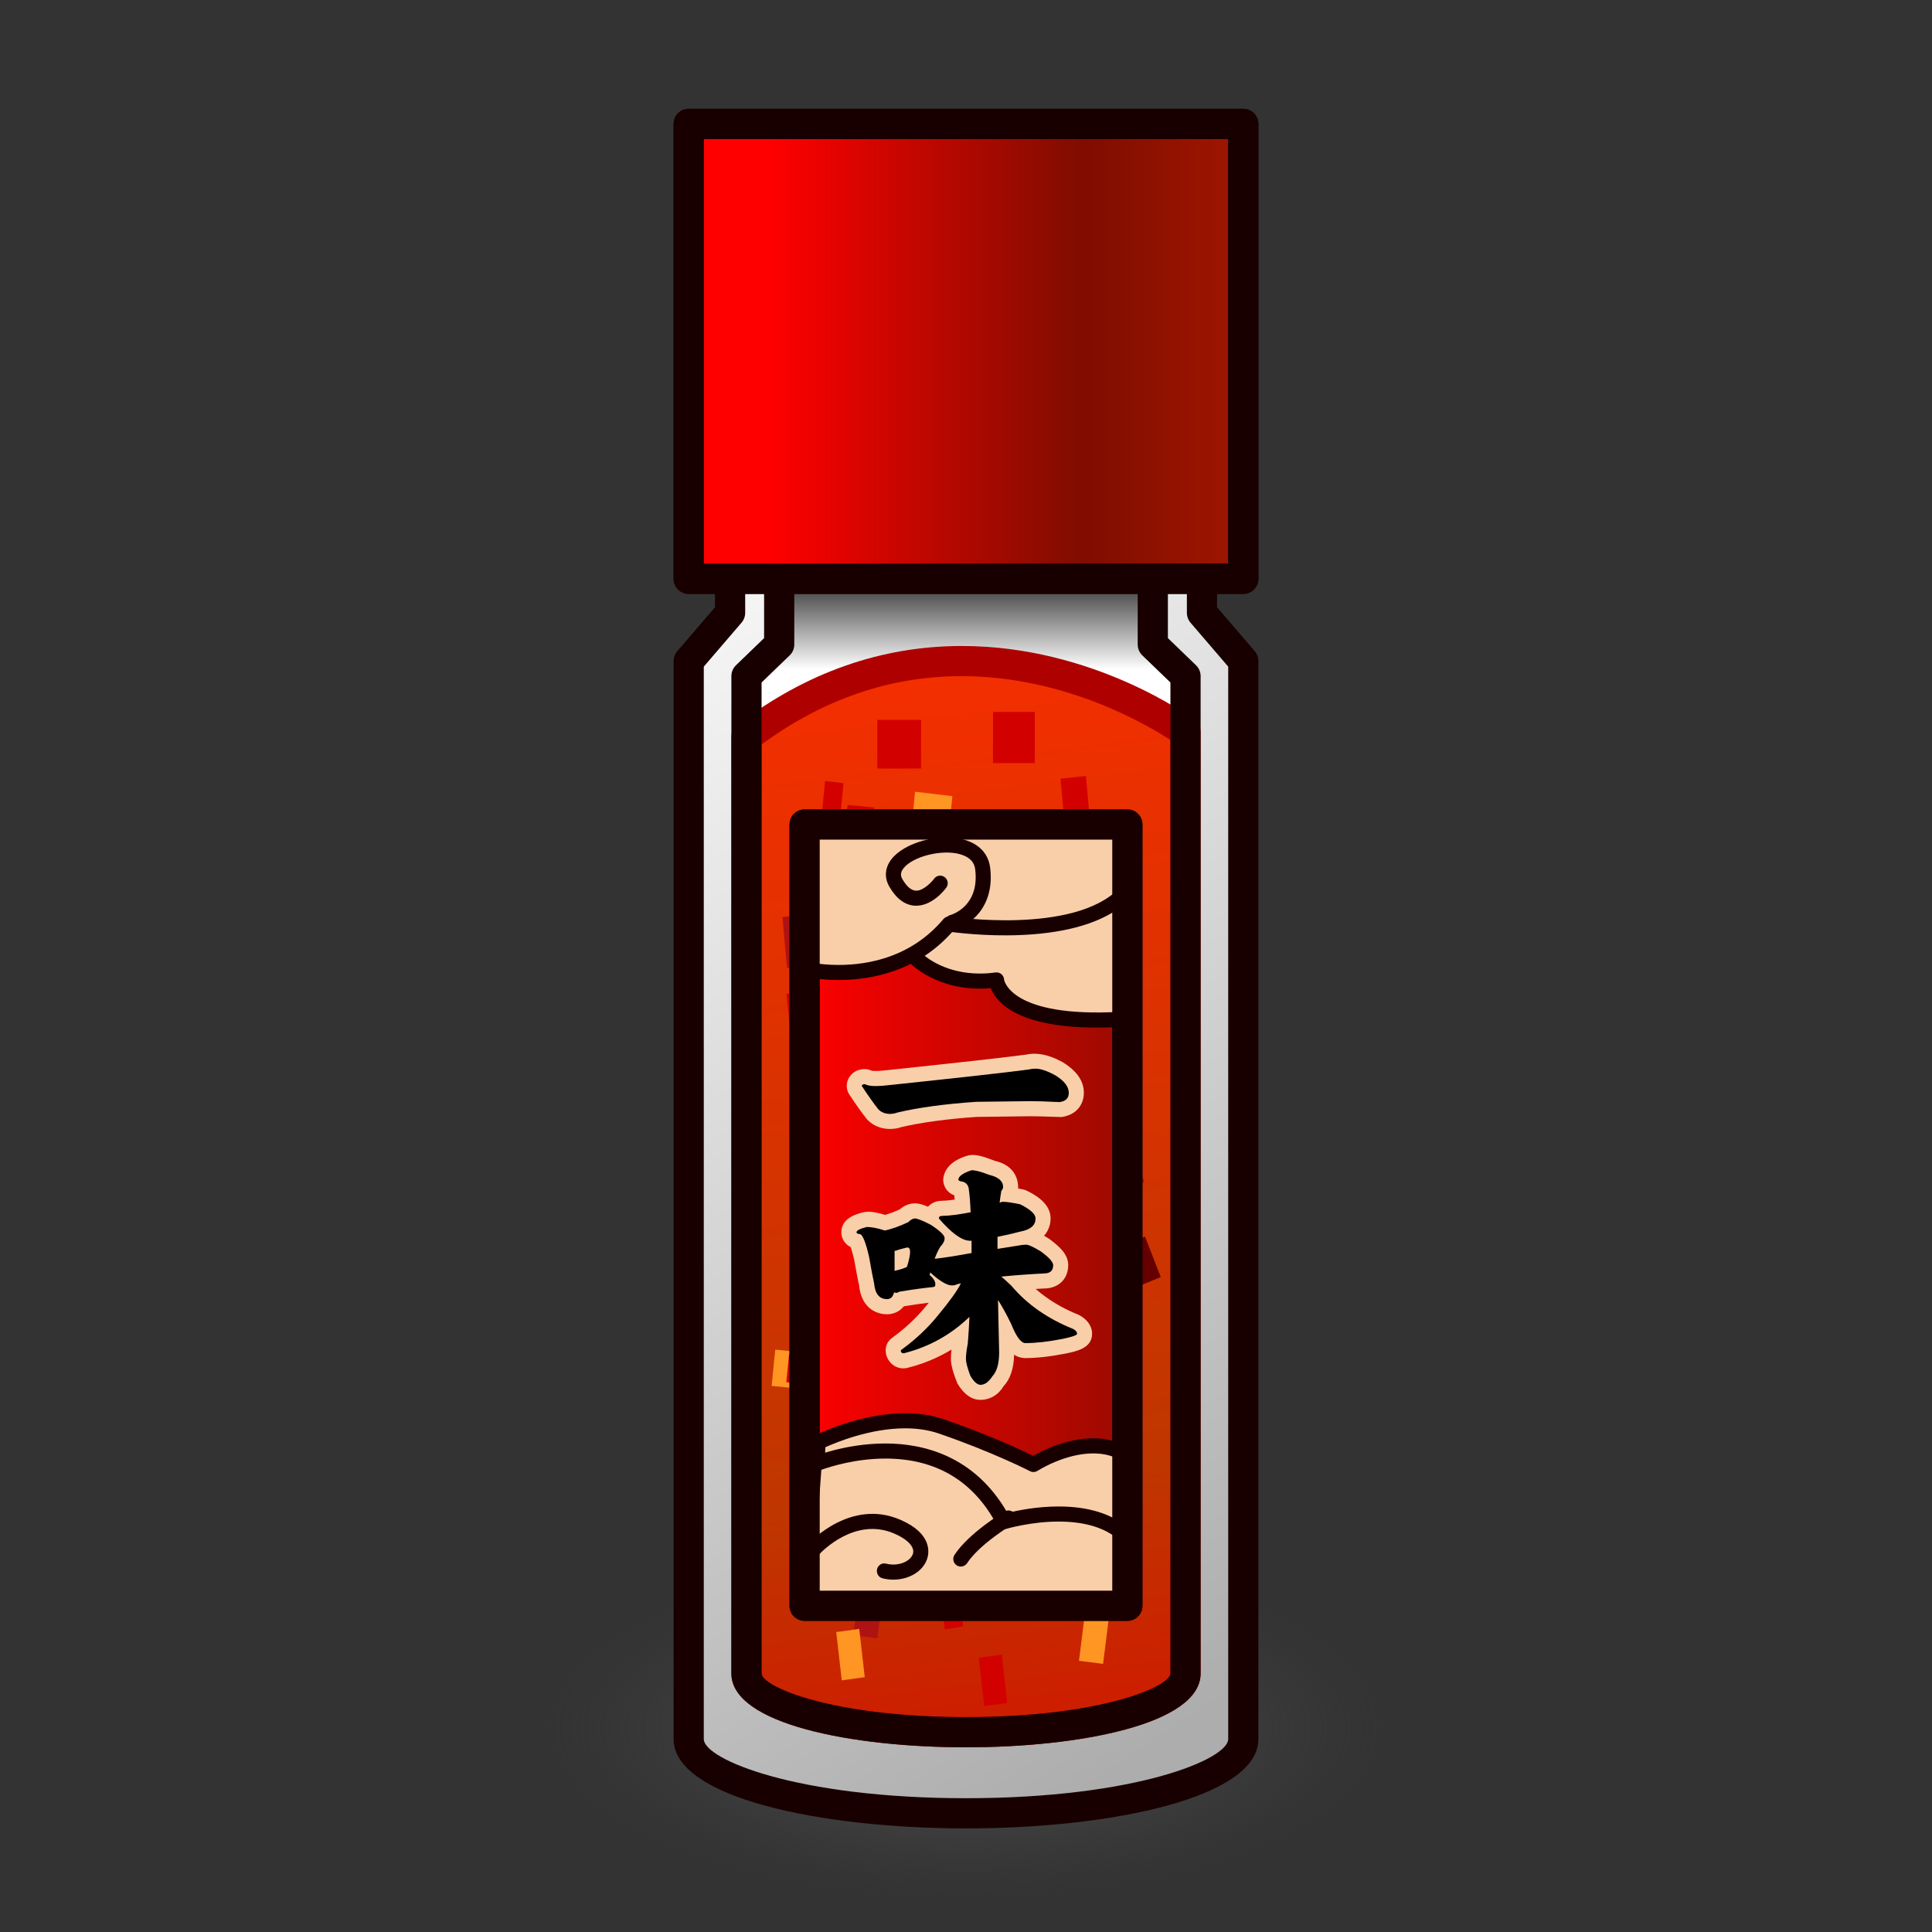 <?xml version="1.0" encoding="UTF-8"?>
<!-- Generated by phantom_svg. -->
<svg width="64px" height="64px" viewBox="0 0 64 64" preserveAspectRatio="none" xmlns="http://www.w3.org/2000/svg" xmlns:xlink="http://www.w3.org/1999/xlink" version="1.1">
  <rect x="0" y="0" width="64" height="64" fill="#333333" stroke="none"/>
  <g>
    <radialGradient id='SVGID_1_' cx='27.604' cy='55.676' r='14.461' gradientTransform='matrix(0.961 0 0 0.39 5.471 35.512)' gradientUnits='userSpaceOnUse'>
      <stop offset='0' style='stop-color:#595959'/>
      <stop offset='1' style='stop-color:#414141;stop-opacity:0'/>
    </radialGradient>
    <ellipse style='fill:url(#SVGID_1_);' cx='32' cy='57.237' rx='14.337' ry='6.014'/>
    <g>
      <linearGradient id='SVGID_2_' gradientUnits='userSpaceOnUse' x1='42.963' y1='54.732' x2='17.741' y2='17.583'>
        <stop offset='0' style='stop-color:#ADADAD'/>
        <stop offset='1' style='stop-color:#FFFFFF'/>
      </linearGradient>
      <path style='fill:url(#SVGID_2_);' d='M39.816,20.302v-2.981H24.185v2.981l-1.37,1.596v35.712
			c0,1.357,4.112,2.458,9.187,2.458c5.073,0,9.185-1.101,9.185-2.458V21.898
			L39.816,20.302z'/>
      <path style='fill:#190000;' d='M32.001,60.568c-4.813,0-9.687-1.016-9.687-2.958V21.898
			c0-0.12,0.043-0.235,0.121-0.326l1.25-1.456v-2.796c0-0.276,0.224-0.5,0.5-0.5
			h15.632c0.276,0,0.5,0.224,0.5,0.5v2.796l1.249,1.456
			c0.077,0.091,0.12,0.206,0.12,0.326v35.712
			C41.686,59.553,36.813,60.568,32.001,60.568z M23.314,22.083v35.527
			c0,0.665,3.066,1.958,8.687,1.958c5.619,0,8.685-1.293,8.685-1.958V22.083
			l-1.249-1.456c-0.077-0.091-0.12-0.206-0.12-0.326v-2.481H24.685v2.481
			c0,0.12-0.043,0.235-0.121,0.326L23.314,22.083z'/>
    </g>
    <linearGradient id='SVGID_3_' gradientUnits='userSpaceOnUse' x1='32' y1='19.658' x2='32' y2='22.167'>
      <stop offset='0' style='stop-color:#535353'/>
      <stop offset='1' style='stop-color:#FFFFFF'/>
    </linearGradient>
    <path style='fill:url(#SVGID_3_);' d='M38.188,21.35v-4.029H25.812v4.029l-1.084,1.048v33.038
		c0,1.075,3.255,1.946,7.273,1.946c4.017,0,7.271-0.871,7.271-1.946V22.397
		L38.188,21.35z'/>
    <g>
      <linearGradient id='SVGID_4_' gradientUnits='userSpaceOnUse' x1='29.052' y1='16.43' x2='35.257' y2='65.746'>
        <stop offset='0' style='stop-color:#FF2D00'/>
        <stop offset='0.667' style='stop-color:#BF3600'/>
        <stop offset='1' style='stop-color:#DF0000'/>
      </linearGradient>
      <path style='fill:url(#SVGID_4_);' d='M24.728,24.412c0,5.56,0,31.024,0,31.024
			c0,1.075,3.255,1.946,7.273,1.946c4.017,0,7.271-0.871,7.271-1.946V24.25
			C39.272,24.25,32,18.852,24.728,24.412z'/>
      <path style='fill:#AF0000;' d='M32.001,57.882c-3.744,0-7.773-0.766-7.773-2.446V24.412
			c0-0.156,0.073-0.303,0.196-0.397c2.271-1.736,4.771-2.616,7.434-2.616
			c4.361,0,7.578,2.351,7.712,2.451c0.127,0.094,0.202,0.243,0.202,0.401v31.185
			C39.772,57.116,35.744,57.882,32.001,57.882z M25.228,24.662v30.774
			c0,0.433,2.304,1.446,6.773,1.446c4.468,0,6.771-1.014,6.771-1.446V24.514
			c-0.747-0.491-3.483-2.116-6.915-2.116C29.497,22.398,27.267,23.16,25.228,24.662
			z'/>
    </g>
    <g>
      <rect x='29.062' y='23.848' style='fill:#D30000;' width='1.45' height='1.611'/>
      <rect x='36.292' y='32.169' transform='matrix(0.995 0.099 -0.099 0.995 3.433 -3.475)' style='fill:#D30000;' width='1.129' height='1.611'/>
      <rect x='27.512' y='34.744' transform='matrix(0.995 0.099 -0.099 0.995 3.629 -2.598)' style='fill:#D30000;' width='0.887' height='0.967'/>
      <rect x='29.556' y='36.595' transform='matrix(0.995 0.099 -0.099 0.995 3.838 -2.814)' style='fill:#FF9522;' width='1.45' height='1.369'/>
      <rect x='31.141' y='42.4' transform='matrix(0.994 -0.106 0.106 0.994 -4.395 3.606)' style='fill:#D30000;' width='0.992' height='1.289'/>
      <rect x='25.616' y='44.756' transform='matrix(0.995 0.099 -0.099 0.995 4.624 -2.36)' style='fill:#FF9522;' width='0.887' height='1.208'/>
      <rect x='36.878' y='44.917' transform='matrix(0.994 -0.106 0.106 0.994 -4.603 4.203)' style='fill:#D30000;' width='0.644' height='0.886'/>
      <rect x='35.44' y='49.17' transform='matrix(0.996 0.092 -0.092 0.996 4.755 -3.091)' style='fill:#660000;' width='0.805' height='1.531'/>
      <rect x='36.818' y='49.493' transform='matrix(0.994 -0.106 0.106 0.994 -5.089 4.223)' style='fill:#D30000;' width='0.644' height='0.886'/>
      <rect x='35.845' y='53.548' transform='matrix(0.992 0.125 -0.125 0.992 7.069 -4.103)' style='fill:#FF9522;' width='0.805' height='1.532'/>
      <rect x='33.097' y='45.289' transform='matrix(0.994 -0.107 0.107 0.994 -4.709 3.882)' style='fill:#D30000;' width='1.302' height='0.886'/>
      <rect x='35.41' y='36.545' transform='matrix(0.983 -0.181 0.181 0.983 -6.165 7.126)' style='fill:#660000;' width='1.128' height='1.612'/>
      <rect x='27.844' y='38.314' transform='matrix(0.995 0.099 -0.099 0.995 3.985 -2.613)' style='fill:#D30000;' width='0.887' height='0.967'/>
      <rect x='26.451' y='41.188' transform='matrix(0.995 0.099 -0.099 0.995 4.278 -2.484)' style='fill:#660000;' width='1.45' height='1.369'/>
      <rect x='30.523' y='46.767' transform='matrix(0.994 -0.106 0.106 0.994 -4.863 3.565)' style='fill:#660000;' width='0.992' height='1.289'/>
      <rect x='26.779' y='48.897' transform='matrix(0.995 0.099 -0.099 0.995 5.041 -2.455)' style='fill:#D30000;' width='0.887' height='1.208'/>
      <rect x='31.886' y='51.849' transform='matrix(0.99 0.142 -0.142 0.99 7.779 -4.056)' style='fill:#D30000;' width='0.644' height='0.886'/>
      <rect x='28.373' y='52.699' transform='matrix(0.992 0.125 -0.125 0.992 6.9 -3.174)' style='fill:#AF1212;' width='0.806' height='1.532'/>
      <rect x='30.423' y='50.352' transform='matrix(0.994 -0.107 0.107 0.994 -5.265 3.623)' style='fill:#FF9522;' width='1.303' height='0.886'/>
      <rect x='28.013' y='26.709' transform='matrix(0.995 0.099 -0.099 0.995 2.847 -2.686)' style='fill:#D30000;' width='0.887' height='1.208'/>
      <rect x='36.535' y='26.859' transform='matrix(0.994 -0.106 0.106 0.994 -2.689 4.065)' style='fill:#D30000;' width='0.644' height='0.886'/>
      <rect x='34.193' y='30.211' transform='matrix(0.992 0.125 -0.125 0.992 4.141 -4.079)' style='fill:#D30000;' width='0.805' height='1.532'/>
      <rect x='32.754' y='27.23' transform='matrix(0.994 -0.107 0.107 0.994 -2.774 3.74)' style='fill:#FF9522;' width='1.303' height='0.886'/>
      <rect x='29.785' y='29.639' transform='matrix(0.994 -0.106 0.106 0.994 -3.047 3.39)' style='fill:#660000;' width='0.992' height='1.289'/>
      <rect x='33.07' y='36.131' transform='matrix(0.99 0.142 -0.142 0.99 5.552 -4.385)' style='fill:#FF9522;' width='0.644' height='0.886'/>
      <rect x='31.548' y='39.072' transform='matrix(0.994 -0.107 0.107 0.994 -4.048 3.677)' style='fill:#D30000;' width='1.303' height='0.886'/>
      <rect x='36.529' y='41.233' transform='matrix(0.99 -0.138 0.138 0.99 -5.392 5.476)' style='fill:#D30000;' width='0.645' height='0.886'/>
      <rect x='35.571' y='42.893' transform='matrix(0.992 0.125 -0.125 0.992 5.729 -4.148)' style='fill:#D30000;' width='0.806' height='1.532'/>
      <rect x='34.696' y='40.109' transform='matrix(0.926 -0.378 0.378 0.926 -12.719 16.395)' style='fill:#FF9522;' width='1.303' height='0.886'/>
      <rect x='26.135' y='32.87' transform='matrix(0.994 -0.106 0.106 0.994 -3.411 3.02)' style='fill:#D30000;' width='0.992' height='1.289'/>
      <rect x='29.9' y='33.389' transform='matrix(0.99 0.142 -0.142 0.99 5.121 -3.956)' style='fill:#D30000;' width='0.645' height='0.886'/>
      <rect x='28.546' y='31.946' transform='matrix(0.992 0.125 -0.125 0.992 4.308 -3.357)' style='fill:#AF1212;' width='0.806' height='1.532'/>
      <rect x='27.729' y='29.599' transform='matrix(0.994 -0.107 0.107 0.994 -3.055 3.214)' style='fill:#FF9522;' width='1.303' height='0.886'/>
      <rect x='32.895' y='23.583' style='fill:#D30000;' width='1.385' height='1.696'/>
      <polygon style='fill:#AF1212;' points='26.072,32.066 27.144,31.949 26.992,30.261 25.919,30.378 
					'/>
      <polygon style='fill:#D30000;' points='35.712,35.268 36.553,35.176 36.462,34.162 
			35.62,34.256 		'/>
      <polygon style='fill:#FF9522;' points='31.166,46.997 32.446,46.47 31.925,45.128 30.644,45.653 
					'/>
      <polygon style='fill:#D30000;' points='33.248,42.231 34.189,42.343 34.32,40.993 
			33.38,40.882 		'/>
      <polygon style='fill:#FF9522;' points='36.793,46.063 37.634,45.97 37.52,44.704 
			36.678,44.798 		'/>
      <polygon style='fill:#D30000;' points='26.048,45.788 26.66,45.86 26.75,44.933 26.139,44.86 		'/>
      <polygon style='fill:#660000;' points='27.653,49.126 28.416,49.021 28.233,47.421 27.47,47.524 
					'/>
      <polygon style='fill:#D30000;' points='26.971,50.629 27.582,50.701 27.672,49.773 
			27.061,49.701 		'/>
      <polygon style='fill:#FF9522;' points='27.884,55.664 28.646,55.559 28.464,53.959 
			27.701,54.064 		'/>
      <polygon style='fill:#AF1212;' points='27.969,44.961 29.205,45.107 29.296,44.182 
			28.06,44.033 		'/>
      <polygon style='fill:#660000;' points='27.961,37.291 29.033,37.174 28.88,35.484 27.809,35.602 
					'/>
      <polygon style='fill:#D30000;' points='37.127,39.473 37.911,39.151 37.542,38.203 36.76,38.523 
					'/>
      <polygon style='fill:#660000;' points='37.171,42.832 38.451,42.305 37.931,40.963 
			36.649,41.488 		'/>
      <polygon style='fill:#660000;' points='33.585,48.399 34.526,48.511 34.658,47.163 
			33.717,47.05 		'/>
      <polygon style='fill:#D30000;' points='36.9,51.505 37.73,51.334 37.497,50.085 
			36.668,50.256 		'/>
      <polygon style='fill:#D30000;' points='31.3,53.975 31.909,53.877 31.79,52.955 
			31.181,53.049 		'/>
      <polygon style='fill:#D30000;' points='32.605,56.518 33.367,56.412 33.186,54.811 
			32.422,54.916 		'/>
      <polygon style='fill:#FF9522;' points='32.446,51.498 33.683,51.645 33.773,50.717 
			32.537,50.57 		'/>
      <polygon style='fill:#D30000;' points='35.245,27.062 36.087,26.97 35.974,25.704 35.131,25.796 		
			'/>
      <polygon style='fill:#D30000;' points='27.241,26.799 27.853,26.871 27.943,25.944 27.332,25.871 
					'/>
      <polygon style='fill:#D30000;' points='29.46,31.094 30.222,30.988 30.04,29.388 29.277,29.493 		
			'/>
      <polygon style='fill:#FF9522;' points='30.222,27.153 31.458,27.3 31.549,26.373 30.312,26.226 		
			'/>
      <polygon style='fill:#660000;' points='33.331,30.13 34.272,30.241 34.404,28.892 
			33.463,28.78 		'/>
      <polygon style='fill:#FF9522;' points='31.762,36.533 32.371,36.436 32.252,35.513 
			31.644,35.608 		'/>
      <polygon style='fill:#D30000;' points='31.545,32.853 32.78,32.999 32.872,32.071 
			31.635,31.925 		'/>
      <polygon style='fill:#D30000;' points='27.796,41.601 28.405,41.505 28.286,40.581 
			27.677,40.677 		'/>
      <polygon style='fill:#D30000;' points='27.278,44.421 28.042,44.315 27.859,42.716 
			27.096,42.821 		'/>
      <polygon style='fill:#FF9522;' points='28.459,39.905 29.696,40.054 29.787,39.126 
			28.551,38.978 		'/>
      <polygon style='fill:#AF1212;' points='36.663,29.399 37.604,29.51 37.736,28.162 
			36.794,28.049 		'/>
      <polygon style='fill:#D30000;' points='34.354,31.343 34.963,31.246 34.844,30.323 34.235,30.418 		
			'/>
      <polygon style='fill:#D30000;' points='33.102,35.567 33.865,35.462 33.683,33.862 
			32.92,33.968 		'/>
      <polygon style='fill:#FF9522;' points='35.018,29.647 36.254,29.794 36.345,28.867 
			35.108,28.72 		'/>
    </g>
    <path style='fill:#190000;' d='M32.001,57.882c-3.744,0-7.773-0.766-7.773-2.446V22.397
		c0-0.136,0.055-0.265,0.152-0.359L25.312,21.138v-3.817c0-0.276,0.224-0.5,0.5-0.5h12.376
		c0.276,0,0.5,0.224,0.5,0.5v3.817l0.932,0.9c0.098,0.094,0.152,0.224,0.152,0.359
		v33.038C39.772,57.116,35.744,57.882,32.001,57.882z M25.228,22.609v32.826
		c0,0.433,2.304,1.446,6.773,1.446c4.468,0,6.771-1.014,6.771-1.446V22.609
		l-0.932-0.9c-0.098-0.094-0.152-0.224-0.152-0.359v-3.529H26.312v3.529
		c0,0.136-0.055,0.265-0.152,0.359L25.228,22.609z'/>
    <g>
      <linearGradient id='SVGID_5_' gradientUnits='userSpaceOnUse' x1='25.418' y1='11.64' x2='41.054' y2='11.64'>
        <stop offset='0' style='stop-color:#FF0000'/>
        <stop offset='0.667' style='stop-color:#7F0D00'/>
        <stop offset='1' style='stop-color:#9F1600'/>
      </linearGradient>
      <rect x='22.814' y='4.105' style='fill:url(#SVGID_5_);' width='18.372' height='15.068'/>
      <path style='fill:#190000;' d='M41.186,19.674h-18.372c-0.276,0-0.5-0.224-0.5-0.5V4.105
			c0-0.276,0.224-0.5,0.5-0.5h18.372c0.276,0,0.5,0.224,0.5,0.5v15.068
			C41.686,19.45,41.462,19.674,41.186,19.674z M23.314,18.674h17.372V4.605h-17.372
			V18.674z'/>
    </g>
    <path style='fill:#190000;' d='M41.186,19.674h-18.372c-0.276,0-0.5-0.224-0.5-0.5V4.105
		c0-0.276,0.224-0.5,0.5-0.5h18.372c0.276,0,0.5,0.224,0.5,0.5v15.068
		C41.686,19.45,41.462,19.674,41.186,19.674z M23.314,18.674h17.372V4.605h-17.372
		V18.674z'/>
    <g>
      <linearGradient id='SVGID_6_' gradientUnits='userSpaceOnUse' x1='26.466' y1='40.253' x2='47.338' y2='40.253'>
        <stop offset='0' style='stop-color:#FF0000'/>
        <stop offset='0.667' style='stop-color:#7F0D00'/>
        <stop offset='1' style='stop-color:#9F1600'/>
      </linearGradient>
      <rect x='26.654' y='27.313' style='fill:url(#SVGID_6_);' width='10.691' height='25.88'/>
      <path style='fill:#190000;' d='M37.346,53.693H26.654c-0.276,0-0.5-0.224-0.5-0.5V27.313
			c0-0.276,0.224-0.5,0.5-0.5h10.691c0.276,0,0.5,0.224,0.5,0.5v25.88
			C37.846,53.47,37.622,53.693,37.346,53.693z M27.154,52.693h9.691V27.813h-9.691
			V52.693z'/>
    </g>
    <g>
      <path style='fill:#F9CFAA;' d='M27.096,47.781c0,0,2.267-1.156,4.085-0.531
			s3.054,1.262,3.054,1.262s1.619-1.053,2.921-0.407v3.703H26.971L27.096,47.781z'/>
      <path style='fill:#190000;' d='M37.156,52.058H26.971c-0.068,0-0.132-0.027-0.18-0.076
			c-0.047-0.049-0.072-0.114-0.07-0.182l0.125-4.026
			c0.003-0.091,0.055-0.174,0.136-0.215c0.06-0.03,1.476-0.744,3.003-0.744
			c0.463,0,0.893,0.067,1.277,0.199c1.506,0.518,2.603,1.036,2.962,1.213
			c0.303-0.173,1.11-0.581,1.988-0.581c0.385,0,0.739,0.079,1.055,0.235
			c0.085,0.042,0.139,0.129,0.139,0.224v3.703
			C37.406,51.945,37.294,52.058,37.156,52.058z M27.229,51.558H36.906v-3.29
			c-0.211-0.081-0.443-0.122-0.693-0.122c-0.944,0-1.832,0.57-1.841,0.576
			c-0.076,0.048-0.171,0.055-0.251,0.013c-0.013-0.007-1.243-0.637-3.021-1.248
			c-0.332-0.114-0.707-0.172-1.115-0.172c-1.153,0-2.271,0.458-2.645,0.627
			L27.229,51.558z'/>
    </g>
    <g>
      <path style='fill:#F9CFAA;' d='M30.222,31.63c0,0,0.926,1.085,2.79,0.832
			c0,0,0.055,1.587,4.334,1.292v-4.974h-6.502L30.222,31.63z'/>
      <path style='fill:#190000;' d='M36.343,34.04c-2.663,0-3.347-0.851-3.521-1.306
			c-0.125,0.011-0.246,0.016-0.363,0.016c-0,0-0,0-0,0
			c-1.59-0-2.393-0.919-2.426-0.958c-0.051-0.059-0.071-0.139-0.054-0.215
			l0.621-2.85c0.025-0.115,0.126-0.197,0.244-0.197h6.502
			c0.138,0,0.25,0.112,0.25,0.25v4.974c0,0.132-0.102,0.24-0.232,0.249
			C36.992,34.029,36.654,34.04,36.343,34.04z M33.012,32.212
			c0.059,0,0.116,0.021,0.161,0.059c0.054,0.045,0.086,0.112,0.089,0.182
			c0.001,0.005,0.191,1.266,3.834,1.065v-4.489h-6.051l-0.549,2.521
			c0.219,0.204,0.867,0.699,1.963,0.7h0c0.164,0,0.336-0.011,0.52-0.036
			C32.989,32.213,33.001,32.212,33.012,32.212z'/>
    </g>
    <g>
      <path style='fill:#F9CFAA;' d='M26.75,32.117c0,0,2.855,0.67,4.69-1.508
			c0,0,4.356,0.661,5.896-1.099v-2.197H26.654L26.75,32.117z'/>
      <path style='fill:#190000;' d='M27.779,32.464L27.779,32.464
			c-0.636,0-1.068-0.1-1.086-0.104C26.582,32.334,26.502,32.236,26.5,32.122
			l-0.096-4.804c-0.001-0.067,0.024-0.132,0.071-0.18
			c0.047-0.048,0.111-0.075,0.179-0.075h10.682c0.138,0,0.25,0.112,0.25,0.25v2.197
			c0,0.061-0.021,0.119-0.062,0.165c-1.48,1.694-5.224,1.297-5.984,1.201
			C30.373,32.185,28.857,32.464,27.779,32.464z M26.996,31.908
			c0.17,0.026,0.445,0.057,0.783,0.057l0,0c1,0,2.415-0.263,3.47-1.516
			c0.056-0.066,0.14-0.102,0.229-0.086c0.017,0.001,4.101,0.623,5.608-0.949
			v-1.85H26.909L26.996,31.908z'/>
    </g>
    <g>
      <path style='fill:#F9CFAA;' d='M26.971,48.512c0,0,4.317-1.816,6.277,1.898
			c0,0,2.567-0.779,3.951,0.385v2.398H26.631L26.971,48.512z'/>
      <path style='fill:#190000;' d='M37.199,53.443H26.631c-0.069,0-0.136-0.029-0.183-0.08
			s-0.071-0.119-0.066-0.188l0.339-4.682c0.007-0.094,0.066-0.176,0.152-0.212
			c0.045-0.019,1.118-0.464,2.457-0.464c1.254,0,2.957,0.405,4.043,2.301
			c0.313-0.078,0.964-0.214,1.695-0.214c0.97,0,1.74,0.235,2.292,0.699
			c0.057,0.048,0.089,0.117,0.089,0.191v2.398
			C37.449,53.331,37.337,53.443,37.199,53.443z M26.9,52.943h10.049v-2.027
			c-0.454-0.34-1.086-0.512-1.881-0.512c-0.928,0-1.74,0.243-1.748,0.245
			c-0.11,0.032-0.237-0.017-0.293-0.123c-0.774-1.466-2.018-2.209-3.697-2.209
			c-0.966,0-1.8,0.258-2.122,0.372L26.9,52.943z'/>
    </g>
    <path style='fill:#190000;' d='M37.346,53.693H26.654c-0.276,0-0.5-0.224-0.5-0.5V27.313
		c0-0.276,0.224-0.5,0.5-0.5h10.691c0.276,0,0.5,0.224,0.5,0.5v25.88
		C37.846,53.47,37.622,53.693,37.346,53.693z M27.154,52.693h9.691V27.813h-9.691
		V52.693z'/>
    <g>
      <path style='fill:#F9CFAA;' d='M29.471,37.399c-0.005,0-0.01,0-0.015,0
			c-0.379-0.012-0.612-0.185-0.741-0.327c-0.194-0.247-0.381-0.511-0.585-0.822
			c-0.053-0.081-0.081-0.177-0.081-0.273c0-0.272,0.21-0.562,0.6-0.562
			c0.077,0,0.154,0.018,0.223,0.053c-0.003,0,0.017,0.009,0.115,0.009
			c0.135,0,0.291-0.012,0.467-0.034c2.335-0.246,3.841-0.415,4.532-0.507
			c0.321-0.072,0.713-0.024,1.201,0.241c0.483,0.292,0.717,0.632,0.717,1.023
			c0,0.432-0.293,0.747-0.746,0.803c-0.515-0.017-0.822-0.026-1.007-0.026
			L32.344,36.999c-0.982,0.068-1.832,0.184-2.497,0.34
			C29.761,37.374,29.616,37.399,29.471,37.399z M34.125,35.978
			c0.125,0,0.273,0.002,0.449,0.008c-0.177-0.082-0.26-0.085-0.27-0.085
			c-0.02,0-0.065,0.003-0.149,0.021c-0.135,0.019-0.297,0.039-0.486,0.062
			l0.437-0.005C34.112,35.978,34.118,35.978,34.125,35.978z'/>
      <path style='fill:#F9CFAA;' d='M32.483,46.372c-0.296,0-0.555-0.184-0.769-0.545
			c-0.159-0.398-0.215-0.636-0.215-0.823c0-0.082,0.007-0.181,0.021-0.297
			c-0.448,0.271-0.936,0.474-1.459,0.605c-0.375,0.093-0.722-0.202-0.722-0.585
			c0-0.161,0.077-0.312,0.208-0.406c0.437-0.314,0.818-0.671,1.133-1.061
			c0.03-0.036,0.059-0.071,0.087-0.105c-0.228,0.026-0.498,0.064-0.815,0.116
			c-0.005,0.002-0.01,0.005-0.015,0.007c-0.151,0.186-0.365,0.259-0.552,0.259
			c-0.407,0-0.864-0.255-0.928-0.971c-0.026-0.096-0.084-0.401-0.164-0.849
			c-0.049-0.208-0.088-0.333-0.115-0.406c-0.209-0.104-0.308-0.305-0.308-0.488
			c0-0.481,0.521-0.612,0.716-0.662c0.214-0.053,0.454,0.003,0.737,0.083
			c0.146-0.041,0.307-0.102,0.479-0.18c0.158-0.134,0.328-0.202,0.504-0.202
			c0.103,0,0.222,0.022,0.435,0.113c0.108-0.122,0.27-0.197,0.457-0.197
			c0.122-0.003,0.265-0.016,0.428-0.039c-0.004-0.052-0.009-0.1-0.014-0.144
			c-0.259-0.089-0.368-0.327-0.368-0.524c0.047-0.541,0.6-0.723,0.782-0.782
			c0.235-0.077,0.505-0.001,0.923,0.164c0.696,0.155,0.779,0.662,0.779,0.872
			c0,0.016-0.001,0.03-0.002,0.045c0.054,0.01,0.111,0.021,0.173,0.034
			c0.042,0.009,0.083,0.022,0.121,0.042c0.214,0.107,0.783,0.392,0.783,0.916
			c0,0.105-0.022,0.355-0.217,0.574c0.048,0.027,0.099,0.057,0.152,0.09
			c0.354,0.258,0.648,0.522,0.648,0.881c0,0.465-0.324,0.776-0.807,0.776
			c-0.088,0.004-0.178,0.009-0.271,0.015c0.405,0.355,0.878,0.638,1.425,0.858
			c0.405,0.211,0.444,0.507,0.444,0.625c0,0.478-0.511,0.582-0.884,0.659
			c-0.509,0.099-0.955,0.148-1.33,0.148c-0.141,0-0.264-0.043-0.369-0.111
			c-0.012,0.465-0.129,0.81-0.357,1.052
			C33.021,46.283,32.702,46.372,32.483,46.372z M32.586,44.161
			c-0.008,0.134-0.018,0.26-0.027,0.377c-0.041,0.228-0.06,0.365-0.06,0.466
			c0,0.003,0.001,0.051,0.041,0.181c0.034-0.077,0.059-0.192,0.059-0.388
			C32.599,44.733,32.595,44.521,32.586,44.161z M33.98,43.72
			c0.058,0.135,0.102,0.218,0.132,0.267c0.074-0.003,0.152-0.008,0.234-0.016
			C34.221,43.892,34.099,43.808,33.98,43.72z M32.115,43.121
			c0.07,0,0.14,0.015,0.206,0.044c0.112,0.051,0.199,0.14,0.249,0.247
			c-0.002-0.107-0.005-0.221-0.008-0.341c-0.004-0.184,0.092-0.352,0.246-0.442
			c-0.13-0.137-0.174-0.337-0.107-0.517C32.74,42,32.818,41.909,32.916,41.853
			c-0.072-0.02-0.14-0.055-0.197-0.104c-0.024-0.021-0.046-0.043-0.065-0.067
			c-0.06,0.161-0.201,0.286-0.378,0.318c-0.147,0.027-0.287,0.053-0.417,0.075
			c0.116,0.02,0.225,0.067,0.292,0.149c0.125,0.151,0.216,0.335,0.13,0.511
			c-0.055,0.111-0.132,0.241-0.235,0.392
			C32.068,43.123,32.091,43.121,32.115,43.121z M30.355,40.905
			c0.115,0.068,0.21,0.18,0.258,0.332c0.026-0.054,0.054-0.105,0.083-0.154
			c-0.037-0.026-0.082-0.058-0.137-0.093c-0.084-0.042-0.148-0.071-0.195-0.091
			C30.361,40.901,30.358,40.903,30.355,40.905z M32.311,40.63
			c0.102,0.034,0.194,0.096,0.261,0.177c0.057-0.164,0.196-0.291,0.374-0.327
			c0.208-0.042,0.402-0.085,0.582-0.13c-0.128-0.023-0.205-0.033-0.25-0.037
			c-0.15,0.052-0.318,0.03-0.451-0.063c-0.083-0.058-0.145-0.139-0.18-0.229
			c0.002,0.037,0.004,0.075,0.005,0.114C32.663,40.359,32.521,40.561,32.311,40.63
			z'/>
    </g>
    <g>
      <path d='M34.151,36.477c-0.379,0.005-0.983,0.013-1.813,0.022
			c-1.045,0.072-1.914,0.19-2.605,0.354c-0.087,0.031-0.174,0.047-0.261,0.047
			c-0.164-0.005-0.292-0.06-0.384-0.162c-0.164-0.21-0.343-0.463-0.538-0.761
			c0-0.041,0.033-0.062,0.1-0.062c0.082,0.041,0.195,0.062,0.338,0.062
			c0.153,0,0.33-0.013,0.53-0.038c2.331-0.246,3.842-0.415,4.534-0.507
			c0.097-0.021,0.182-0.031,0.253-0.031c0.164,0,0.38,0.072,0.646,0.216
			c0.303,0.184,0.454,0.379,0.454,0.584c0,0.179-0.103,0.281-0.308,0.307
			C34.656,36.486,34.341,36.477,34.151,36.477z'/>
      <path d='M28.71,40.646c0.154,0,0.338,0.034,0.553,0.101
			c0.021,0.005,0.039,0.01,0.054,0.015c0.231-0.051,0.487-0.143,0.769-0.276
			c0.082-0.082,0.156-0.123,0.223-0.123c0.077,0,0.251,0.069,0.522,0.208
			c0.307,0.199,0.461,0.348,0.461,0.445c0,0.093-0.046,0.185-0.138,0.276
			c-0.072,0.113-0.136,0.249-0.192,0.407c0.292-0.03,0.7-0.095,1.222-0.191
			c0-0.139,0-0.274,0-0.407c-0.031,0-0.054,0-0.069,0
			c-0.261-0.011-0.599-0.257-1.014-0.738c0-0.056,0.033-0.084,0.1-0.084
			c0.261-0.006,0.579-0.047,0.953-0.123c-0.016-0.364-0.039-0.636-0.069-0.814
			c-0.031-0.108-0.1-0.175-0.208-0.2c-0.087-0.01-0.13-0.033-0.13-0.069
			c0.01-0.112,0.156-0.215,0.438-0.308c0.128,0,0.323,0.052,0.583,0.154
			c0.308,0.071,0.462,0.207,0.462,0.407c0,0.03-0.021,0.074-0.062,0.131
			c-0.021,0.128-0.039,0.256-0.054,0.384c0.041-0.021,0.079-0.03,0.115-0.03
			c0.112,0,0.302,0.028,0.568,0.084c0.338,0.169,0.507,0.325,0.507,0.469
			c0,0.226-0.164,0.369-0.491,0.431c-0.23,0.062-0.487,0.12-0.769,0.177
			c0,0.133,0,0.267,0,0.399c0.271-0.041,0.527-0.082,0.769-0.123
			c0.062-0.01,0.123-0.016,0.185-0.016c0.076,0,0.238,0.075,0.483,0.224
			c0.271,0.199,0.407,0.351,0.407,0.453c0,0.185-0.103,0.276-0.307,0.276
			c-0.431,0.021-0.895,0.054-1.392,0.101c-0.01,0-0.018,0-0.022,0
			c0.103,0.087,0.215,0.189,0.338,0.307c0.512,0.61,1.193,1.087,2.044,1.43
			c0.087,0.046,0.131,0.1,0.131,0.161c0,0.046-0.161,0.103-0.484,0.169
			c-0.477,0.093-0.887,0.139-1.229,0.139c-0.144,0-0.3-0.21-0.469-0.63
			c-0.148-0.308-0.295-0.574-0.438-0.8c0.025,1.046,0.038,1.624,0.038,1.737
			c0,0.368-0.074,0.633-0.223,0.791c-0.123,0.189-0.254,0.284-0.393,0.284
			c-0.107,0-0.22-0.1-0.338-0.299c-0.097-0.257-0.146-0.446-0.146-0.569
			s0.021-0.292,0.062-0.507c0.021-0.251,0.039-0.543,0.054-0.876
			c-0.615,0.594-1.34,0.996-2.175,1.206c-0.066,0-0.1-0.033-0.1-0.1
			C30.316,44.385,30.727,44,31.07,43.575c0.395-0.477,0.648-0.83,0.761-1.061
			c-0.036,0.01-0.072,0.018-0.107,0.022c-0.062,0.031-0.123,0.046-0.185,0.046
			c-0.169,0-0.41-0.143-0.723-0.43c-0.005,0.03-0.013,0.059-0.023,0.084
			c0.128,0.103,0.192,0.208,0.192,0.315c0,0.051-0.023,0.079-0.069,0.084
			c-0.282,0.026-0.656,0.077-1.122,0.154c-0.041,0.025-0.074,0.038-0.1,0.038
			c-0.026,0-0.051-0.005-0.077-0.016c-0.036,0.149-0.113,0.224-0.23,0.224
			c-0.256,0-0.399-0.172-0.43-0.516c-0.036-0.158-0.092-0.455-0.169-0.891
			c-0.107-0.462-0.205-0.71-0.292-0.746c-0.082-0.005-0.123-0.025-0.123-0.062
			C28.373,40.762,28.485,40.703,28.71,40.646z M29.633,42.1
			c0.174-0.041,0.305-0.082,0.392-0.123c0.01-0.011,0.018-0.019,0.023-0.023
			c0.066-0.215,0.1-0.376,0.1-0.484c0-0.097-0.031-0.146-0.092-0.146
			c-0.072,0.016-0.161,0.038-0.269,0.069c-0.066,0.025-0.118,0.041-0.153,0.046
			V42.1z'/>
    </g>
    <path style='fill:#190000;' d='M31.546,30.803c-0.111,0-0.213-0.075-0.242-0.188
		c-0.034-0.133,0.045-0.269,0.179-0.304c0.048-0.014,0.967-0.286,0.823-1.502
		c-0.012-0.095-0.046-0.386-0.512-0.514c-0.604-0.167-1.565,0.078-1.869,0.474
		c-0.095,0.125-0.104,0.232-0.028,0.362c0.142,0.24,0.29,0.366,0.441,0.373
		c0.243,0.014,0.527-0.287,0.604-0.393c0.081-0.113,0.237-0.139,0.349-0.057
		c0.112,0.081,0.138,0.237,0.057,0.349c-0.046,0.064-0.467,0.621-1.032,0.6
		c-0.331-0.016-0.617-0.224-0.849-0.62c-0.18-0.306-0.158-0.632,0.062-0.919
		c0.427-0.556,1.592-0.875,2.397-0.651c0.51,0.14,0.821,0.473,0.875,0.938
		c0.158,1.332-0.711,1.919-1.193,2.044C31.587,30.8,31.566,30.803,31.546,30.803z'/>
    <g>
      <path style='fill:#F9CFAA;' d='M26.971,51.306c0,0,1.257-1.374,2.748-0.735
			s0.583,1.722-0.422,1.472'/>
      <path style='fill:#190000;' d='M29.593,52.328c-0.118,0-0.238-0.014-0.357-0.044
			c-0.134-0.033-0.215-0.169-0.182-0.303c0.033-0.134,0.166-0.222,0.303-0.182
			c0.42,0.103,0.805-0.085,0.883-0.321c0.075-0.222-0.163-0.482-0.621-0.679
			c-1.307-0.56-2.418,0.624-2.465,0.675c-0.093,0.103-0.252,0.107-0.353,0.015
			c-0.102-0.093-0.108-0.251-0.016-0.353c0.057-0.061,1.398-1.495,3.031-0.796
			c1.082,0.464,0.96,1.11,0.897,1.298C30.573,52.059,30.107,52.328,29.593,52.328z'/>
    </g>
    <g>
      <path style='fill:#F9CFAA;' d='M33.405,50.285c0,0-1.125,0.67-1.578,1.359'/>
      <path style='fill:#190000;' d='M31.828,51.895c-0.047,0-0.095-0.014-0.137-0.041
			c-0.115-0.076-0.147-0.23-0.072-0.347c0.479-0.729,1.611-1.408,1.659-1.437
			c0.117-0.069,0.271-0.031,0.343,0.087c0.07,0.118,0.031,0.272-0.087,0.343
			c-0.011,0.006-1.082,0.649-1.497,1.281C31.989,51.854,31.909,51.895,31.828,51.895z'/>
    </g>
  </g>
</svg>